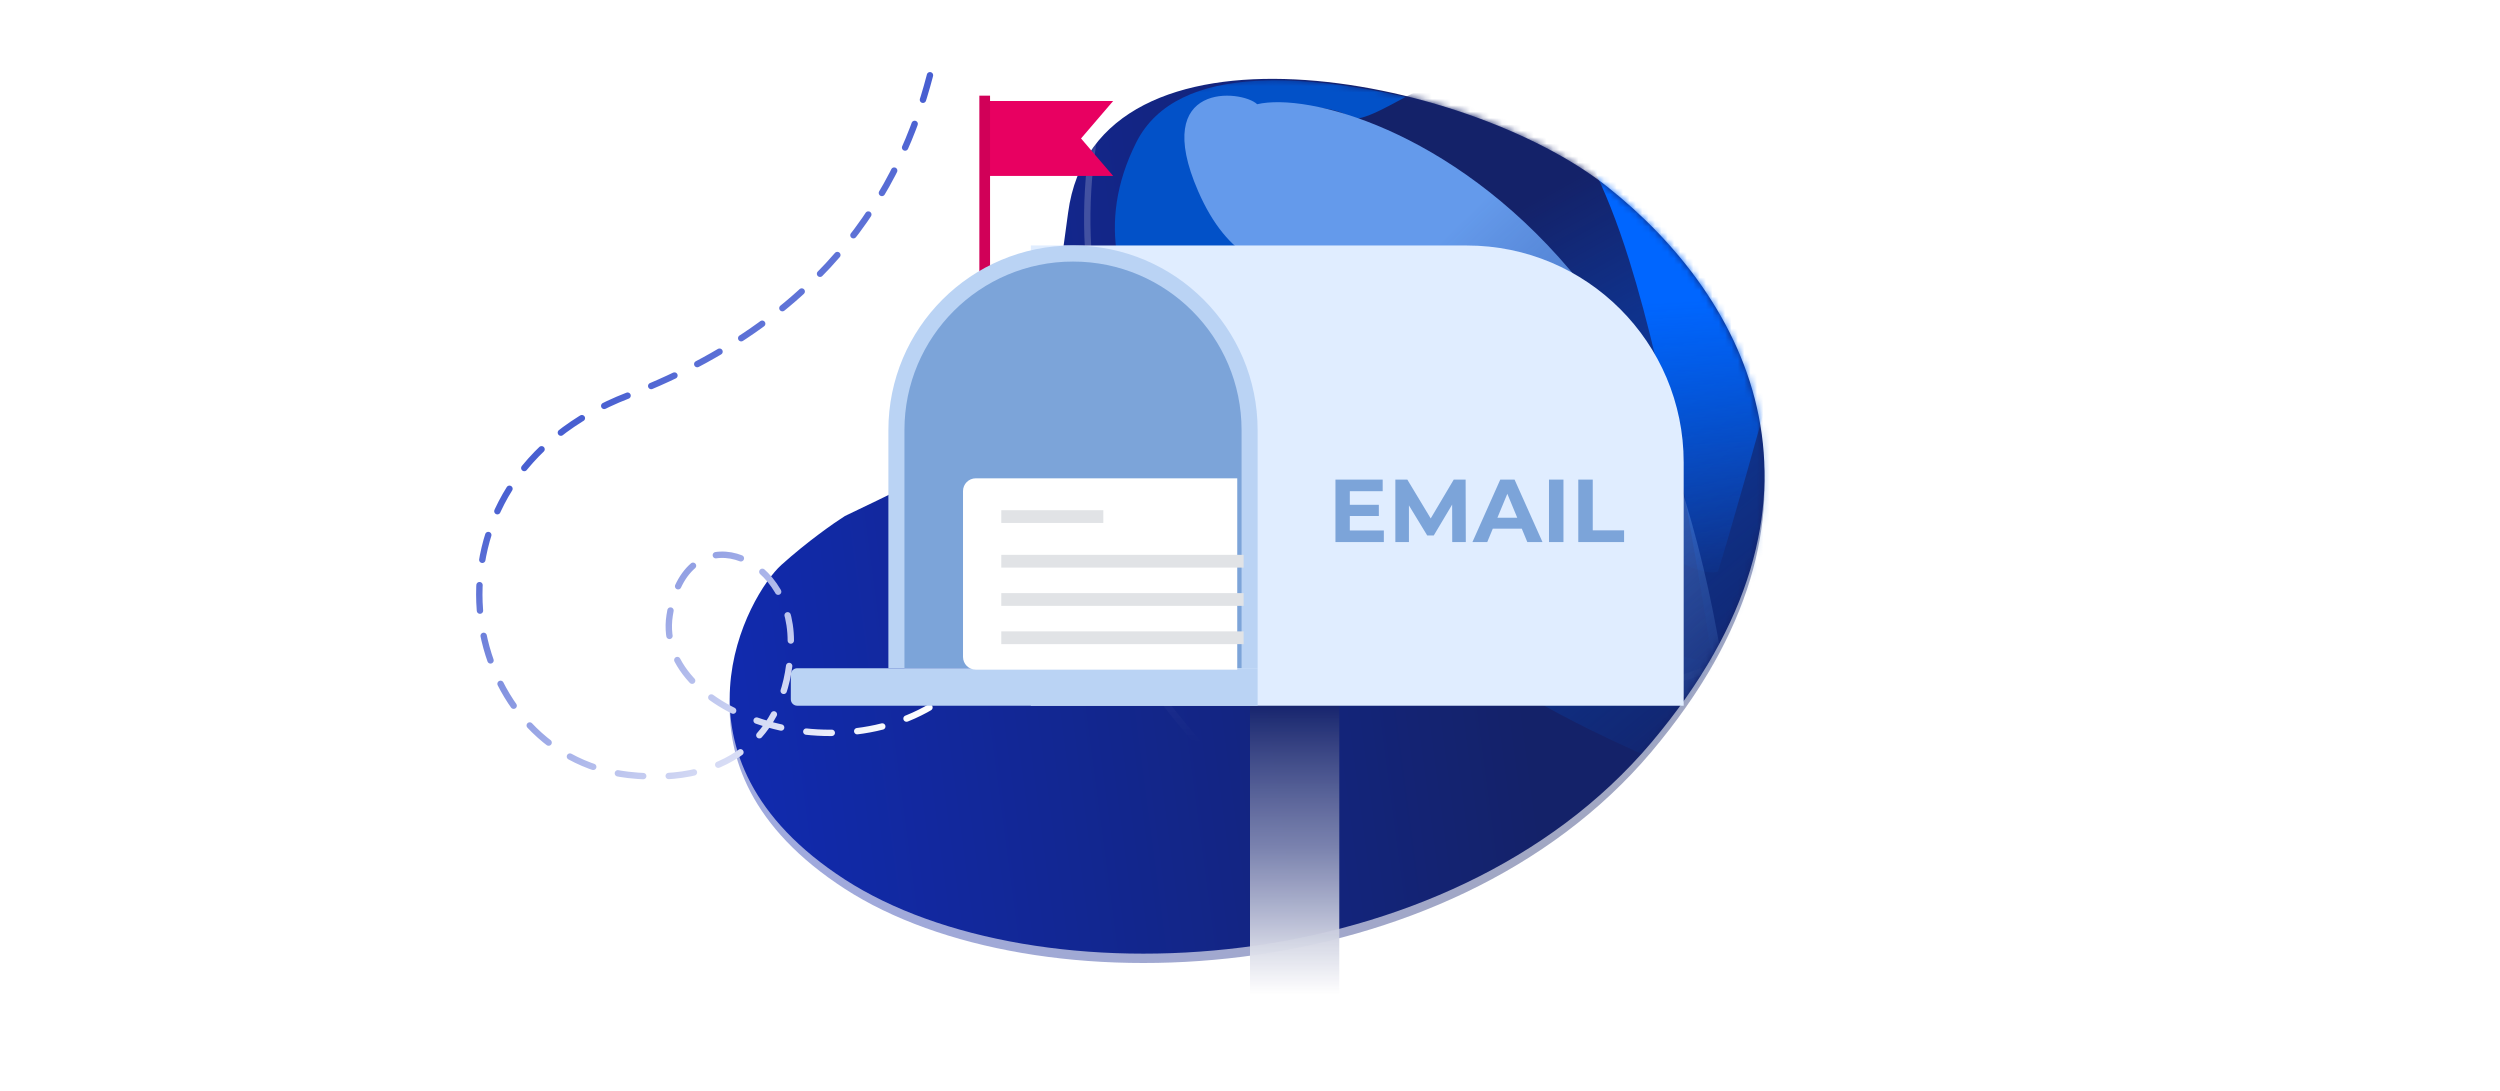 <svg width="392" height="171" viewBox="0 0 392 171" fill="none" xmlns="http://www.w3.org/2000/svg">
<mask id="mask0_10375_33556" style="mask-type:alpha" maskUnits="userSpaceOnUse" x="0" y="0" width="392" height="171">
<rect width="392" height="171" fill="#D9D9D9"/>
</mask>
<g mask="url(#mask0_10375_33556)">
<g opacity="0.4" filter="url(#filter0_f_10375_33556)">
<path d="M167.476 34.838C163.133 67.554 161.856 68.321 132.48 82.378C130.862 83.4 126.605 86.365 122.518 90.046C117.409 94.646 102.849 120.205 132.48 139.375C162.111 158.544 226.994 155.733 258.924 117.905C290.855 80.078 274.228 48.368 252.027 30.749C229.826 13.129 171.818 2.123 167.476 34.838Z" fill="url(#paint0_linear_10375_33556)"/>
</g>
<path d="M167.476 33.372C163.133 66.088 161.856 66.855 132.48 80.912C130.862 81.935 126.605 84.899 122.518 88.58C117.409 93.18 102.849 118.74 132.48 137.909C162.111 157.078 226.994 154.267 258.924 116.439C290.855 78.612 274.228 46.902 252.027 29.283C229.826 11.663 171.818 0.657 167.476 33.372Z" fill="url(#paint1_linear_10375_33556)"/>
<mask id="mask1_10375_33556" style="mask-type:alpha" maskUnits="userSpaceOnUse" x="114" y="12" width="163" height="138">
<path d="M167.476 33.372C163.133 66.088 161.856 66.855 132.48 80.912C130.862 81.935 126.605 84.899 122.518 88.58C117.409 93.18 102.849 118.74 132.48 137.909C162.111 157.078 226.994 154.267 258.924 116.439C290.855 78.612 274.228 46.902 252.027 29.283C229.826 11.663 171.818 0.657 167.476 33.372Z" fill="#D9D9D9"/>
</mask>
<g mask="url(#mask1_10375_33556)">
<path d="M178.168 22.324C190.972 -3.126 262.431 28.656 276.207 35.078C277.624 35.738 278.482 37.169 278.445 38.732L276.443 123.126C276.374 126.05 276.444 126.812 273.841 125.48C260.906 118.862 216.452 105.235 209.782 75.234C209.341 73.254 207.641 71.706 205.681 71.183C192.652 67.71 165.307 47.887 178.168 22.324Z" fill="url(#paint2_linear_10375_33556)"/>
<path opacity="0.3" d="M307.328 3.832C290.583 -33.709 247.879 -50.215 211.962 -33.078C176.045 -15.941 160.469 28.371 177.214 65.913C193.959 103.454 236.663 119.96 272.58 102.823C308.497 85.686 324.074 41.374 307.328 3.832Z" stroke="url(#paint3_linear_10375_33556)" stroke-opacity="0.8"/>
<path opacity="0.3" d="M396.016 -26.77C366.468 -93.015 291.102 -122.158 227.698 -91.906C164.294 -61.655 136.814 16.558 166.362 82.803C195.911 149.048 271.276 178.19 334.68 147.939C398.084 117.688 425.564 39.475 396.016 -26.77Z" stroke="url(#paint4_linear_10375_33556)" stroke-opacity="0.8"/>
<g opacity="0.3" filter="url(#filter1_f_10375_33556)">
<circle r="5.971" transform="matrix(-0.686 -0.728 -0.698 0.716 171.252 46.489)" fill="white" fill-opacity="0.3"/>
</g>
<g opacity="0.2" filter="url(#filter2_f_10375_33556)">
<circle r="5.42" transform="matrix(-0.686 -0.728 -0.698 0.716 176.629 102.604)" fill="white" fill-opacity="0.3"/>
</g>
<ellipse rx="1.481" ry="1.481" transform="matrix(-0.686 -0.728 -0.698 0.716 170.966 46.548)" fill="#86AEE9"/>
<circle opacity="0.8" r="1.116" transform="matrix(-0.686 -0.728 -0.698 0.716 176.807 102.528)" fill="#6E8EBC"/>
<path d="M237.034 39.217C193.323 29.571 221.474 23.768 222.588 19.422L237.59 11.648C251.137 19.347 286.85 26.326 286.85 26.922C286.85 27.519 272.904 78.458 269.378 89.635C263.44 91.373 246.164 74.238 231.467 71.257C216.77 68.277 231.921 59.127 235.633 53.787C238.973 52.67 245.835 41.159 237.034 39.217Z" fill="url(#paint5_linear_10375_33556)"/>
<path d="M211.975 18.655C220.367 18.902 240.151 -8.115 255.447 40.767C261.602 60.436 265.881 87.165 268.587 103.999C273.75 105.223 279.643 106.86 286.346 109.195C317.651 120.104 273.228 112.531 272.004 119.389C271.513 122.144 270.404 115.302 268.587 103.999C249.636 99.505 240.525 100.566 237.354 93.01C233.32 83.395 237.423 80.237 236.801 72.788C234.616 46.623 202.394 71.478 194.048 29.735C190.805 13.515 210.194 16.139 211.975 18.655Z" fill="url(#paint6_linear_10375_33556)"/>
<path d="M246.205 42.384C227.431 20.221 204.929 14.51 197.126 16.342C194.695 14.046 180.351 12.673 187.863 29.961C197.253 51.571 214.229 37.083 223.455 51.853C232.681 66.624 224.25 69.88 238.732 78.756C253.214 87.632 237.83 97.319 260.385 107.22C282.94 117.122 250.616 138.948 248.644 144.306C246.673 149.664 262.457 134.689 271.685 130.482C273.721 127.831 269.956 70.422 246.205 42.384Z" fill="url(#paint7_linear_10375_33556)"/>
</g>
<path d="M154.402 15.839H174.54L169.506 21.712L174.54 27.586H154.402V15.839Z" fill="#E80061"/>
<rect x="153.562" y="15" width="1.678" height="29.368" fill="#D10058"/>
<path d="M152 106C135.5 123.5 102.5 112.5 105 96.5C107.5 80.5 124 86.622 124 100.5C124 114.378 115 123.404 98.5 121.5C71.5 118.384 63.5 75.5 98.5 62C133.5 48.5 143 24.5 146.5 9" stroke="url(#paint8_linear_10375_33556)" stroke-linecap="round" stroke-dasharray="4 4"/>
<rect x="196" y="110" width="14" height="61" fill="url(#paint9_linear_10375_33556)"/>
<g filter="url(#filter3_i_10375_33556)">
<path d="M163.633 38.494H232.001C250.778 38.494 266.001 53.717 266.001 72.494V110.655H163.633V38.494Z" fill="#E0EDFF"/>
</g>
<path d="M139.299 67.442C139.299 51.455 152.259 38.494 168.247 38.494C184.235 38.494 197.195 51.455 197.195 67.442V104.781H139.299V67.442Z" fill="#BAD3F4"/>
<path d="M141.816 67.443C141.816 52.845 153.65 41.012 168.247 41.012C182.845 41.012 194.678 52.845 194.678 67.443V104.782H141.816V67.443Z" fill="#7CA4D9"/>
<path d="M124 105.781C124 105.229 124.448 104.781 125 104.781H197.195V110.655H125C124.448 110.655 124 110.207 124 109.655V105.781Z" fill="#BAD3F4"/>
<g filter="url(#filter4_d_10375_33556)">
<path d="M152 77C152 75.895 152.895 75 154 75H195V105H154C152.895 105 152 104.105 152 103V77Z" fill="white"/>
</g>
<path d="M157 81H173" stroke="#E1E3E6" stroke-width="2"/>
<path d="M157 88H195" stroke="#E1E3E6" stroke-width="2"/>
<path d="M157 94H195" stroke="#E1E3E6" stroke-width="2"/>
<path d="M157 100H195" stroke="#E1E3E6" stroke-width="2"/>
<path d="M216.987 83.18V85H209.399V75.2H216.805V77.02H211.653V79.148H216.203V80.912H211.653V83.18H216.987ZM227.71 85L227.696 79.12L224.812 83.964H223.79L220.92 79.246V85H218.792V75.2H220.668L224.336 81.29L227.948 75.2H229.81L229.838 85H227.71ZM238.617 82.9H234.067L233.199 85H230.875L235.243 75.2H237.483L241.865 85H239.485L238.617 82.9ZM237.903 81.178L236.349 77.426L234.795 81.178H237.903ZM242.882 75.2H245.15V85H242.882V75.2ZM247.475 75.2H249.743V83.152H254.657V85H247.475V75.2Z" fill="#7CA4D9"/>
</g>
<defs>
<filter id="filter0_f_10375_33556" x="102.416" y="1.83" width="186.269" height="161.17" filterUnits="userSpaceOnUse" color-interpolation-filters="sRGB">
<feFlood flood-opacity="0" result="BackgroundImageFix"/>
<feBlend mode="normal" in="SourceGraphic" in2="BackgroundImageFix" result="shape"/>
<feGaussianBlur stdDeviation="6" result="effect1_foregroundBlur_10375_33556"/>
</filter>
<filter id="filter1_f_10375_33556" x="159.408" y="34.395" width="23.688" height="24.19" filterUnits="userSpaceOnUse" color-interpolation-filters="sRGB">
<feFlood flood-opacity="0" result="BackgroundImageFix"/>
<feBlend mode="normal" in="SourceGraphic" in2="BackgroundImageFix" result="shape"/>
<feGaussianBlur stdDeviation="3" result="effect1_foregroundBlur_10375_33556"/>
</filter>
<filter id="filter2_f_10375_33556" x="165.324" y="91.071" width="22.609" height="23.066" filterUnits="userSpaceOnUse" color-interpolation-filters="sRGB">
<feFlood flood-opacity="0" result="BackgroundImageFix"/>
<feBlend mode="normal" in="SourceGraphic" in2="BackgroundImageFix" result="shape"/>
<feGaussianBlur stdDeviation="3" result="effect1_foregroundBlur_10375_33556"/>
</filter>
<filter id="filter3_i_10375_33556" x="163.633" y="38.494" width="102.368" height="72.161" filterUnits="userSpaceOnUse" color-interpolation-filters="sRGB">
<feFlood flood-opacity="0" result="BackgroundImageFix"/>
<feBlend mode="normal" in="SourceGraphic" in2="BackgroundImageFix" result="shape"/>
<feColorMatrix in="SourceAlpha" type="matrix" values="0 0 0 0 0 0 0 0 0 0 0 0 0 0 0 0 0 0 127 0" result="hardAlpha"/>
<feOffset dx="-2"/>
<feComposite in2="hardAlpha" operator="arithmetic" k2="-1" k3="1"/>
<feColorMatrix type="matrix" values="0 0 0 0 0.729 0 0 0 0 0.827 0 0 0 0 0.957 0 0 0 1 0"/>
<feBlend mode="normal" in2="shape" result="effect1_innerShadow_10375_33556"/>
</filter>
<filter id="filter4_d_10375_33556" x="151" y="75" width="44" height="30" filterUnits="userSpaceOnUse" color-interpolation-filters="sRGB">
<feFlood flood-opacity="0" result="BackgroundImageFix"/>
<feColorMatrix in="SourceAlpha" type="matrix" values="0 0 0 0 0 0 0 0 0 0 0 0 0 0 0 0 0 0 127 0" result="hardAlpha"/>
<feOffset dx="-1"/>
<feComposite in2="hardAlpha" operator="out"/>
<feColorMatrix type="matrix" values="0 0 0 0 0 0 0 0 0 0 0 0 0 0 0 0 0 0 0.15 0"/>
<feBlend mode="normal" in2="BackgroundImageFix" result="effect1_dropShadow_10375_33556"/>
<feBlend mode="normal" in="SourceGraphic" in2="effect1_dropShadow_10375_33556" result="shape"/>
</filter>
<linearGradient id="paint0_linear_10375_33556" x1="120.191" y1="139.368" x2="241.41" y2="123.251" gradientUnits="userSpaceOnUse">
<stop stop-color="#112AAD"/>
<stop offset="1" stop-color="#142269"/>
</linearGradient>
<linearGradient id="paint1_linear_10375_33556" x1="120.156" y1="137.91" x2="240.658" y2="121.976" gradientUnits="userSpaceOnUse">
<stop stop-color="#112AAD"/>
<stop offset="1" stop-color="#142269"/>
</linearGradient>
<linearGradient id="paint2_linear_10375_33556" x1="191.935" y1="43.601" x2="261.977" y2="128.571" gradientUnits="userSpaceOnUse">
<stop stop-color="#0251C8"/>
<stop offset="1" stop-color="#0251C8" stop-opacity="0"/>
</linearGradient>
<linearGradient id="paint3_linear_10375_33556" x1="144.839" y1="73.992" x2="279.265" y2="86.06" gradientUnits="userSpaceOnUse">
<stop stop-color="white"/>
<stop offset="1" stop-color="white" stop-opacity="0"/>
</linearGradient>
<linearGradient id="paint4_linear_10375_33556" x1="169.684" y1="62.976" x2="168.818" y2="116.245" gradientUnits="userSpaceOnUse">
<stop stop-color="white"/>
<stop offset="1" stop-color="white" stop-opacity="0"/>
</linearGradient>
<linearGradient id="paint5_linear_10375_33556" x1="257.861" y1="47.534" x2="260.301" y2="92.532" gradientUnits="userSpaceOnUse">
<stop stop-color="#0066FF"/>
<stop offset="1" stop-color="#0066FF" stop-opacity="0"/>
</linearGradient>
<linearGradient id="paint6_linear_10375_33556" x1="236.719" y1="33.438" x2="284.738" y2="119.687" gradientUnits="userSpaceOnUse">
<stop stop-color="#142269"/>
<stop offset="1" stop-color="#142269" stop-opacity="0"/>
</linearGradient>
<linearGradient id="paint7_linear_10375_33556" x1="223.426" y1="40.17" x2="286.412" y2="105.234" gradientUnits="userSpaceOnUse">
<stop stop-color="#649AEB"/>
<stop offset="1" stop-color="#649AEB" stop-opacity="0"/>
</linearGradient>
<linearGradient id="paint8_linear_10375_33556" x1="147" y1="110" x2="98.943" y2="58.053" gradientUnits="userSpaceOnUse">
<stop stop-color="white"/>
<stop offset="1" stop-color="#485FD1"/>
</linearGradient>
<linearGradient id="paint9_linear_10375_33556" x1="203" y1="110" x2="203" y2="156" gradientUnits="userSpaceOnUse">
<stop stop-color="#14226C"/>
<stop offset="0.491" stop-color="#878EB4" stop-opacity="0.88"/>
<stop offset="1" stop-color="white"/>
</linearGradient>
</defs>
</svg>
